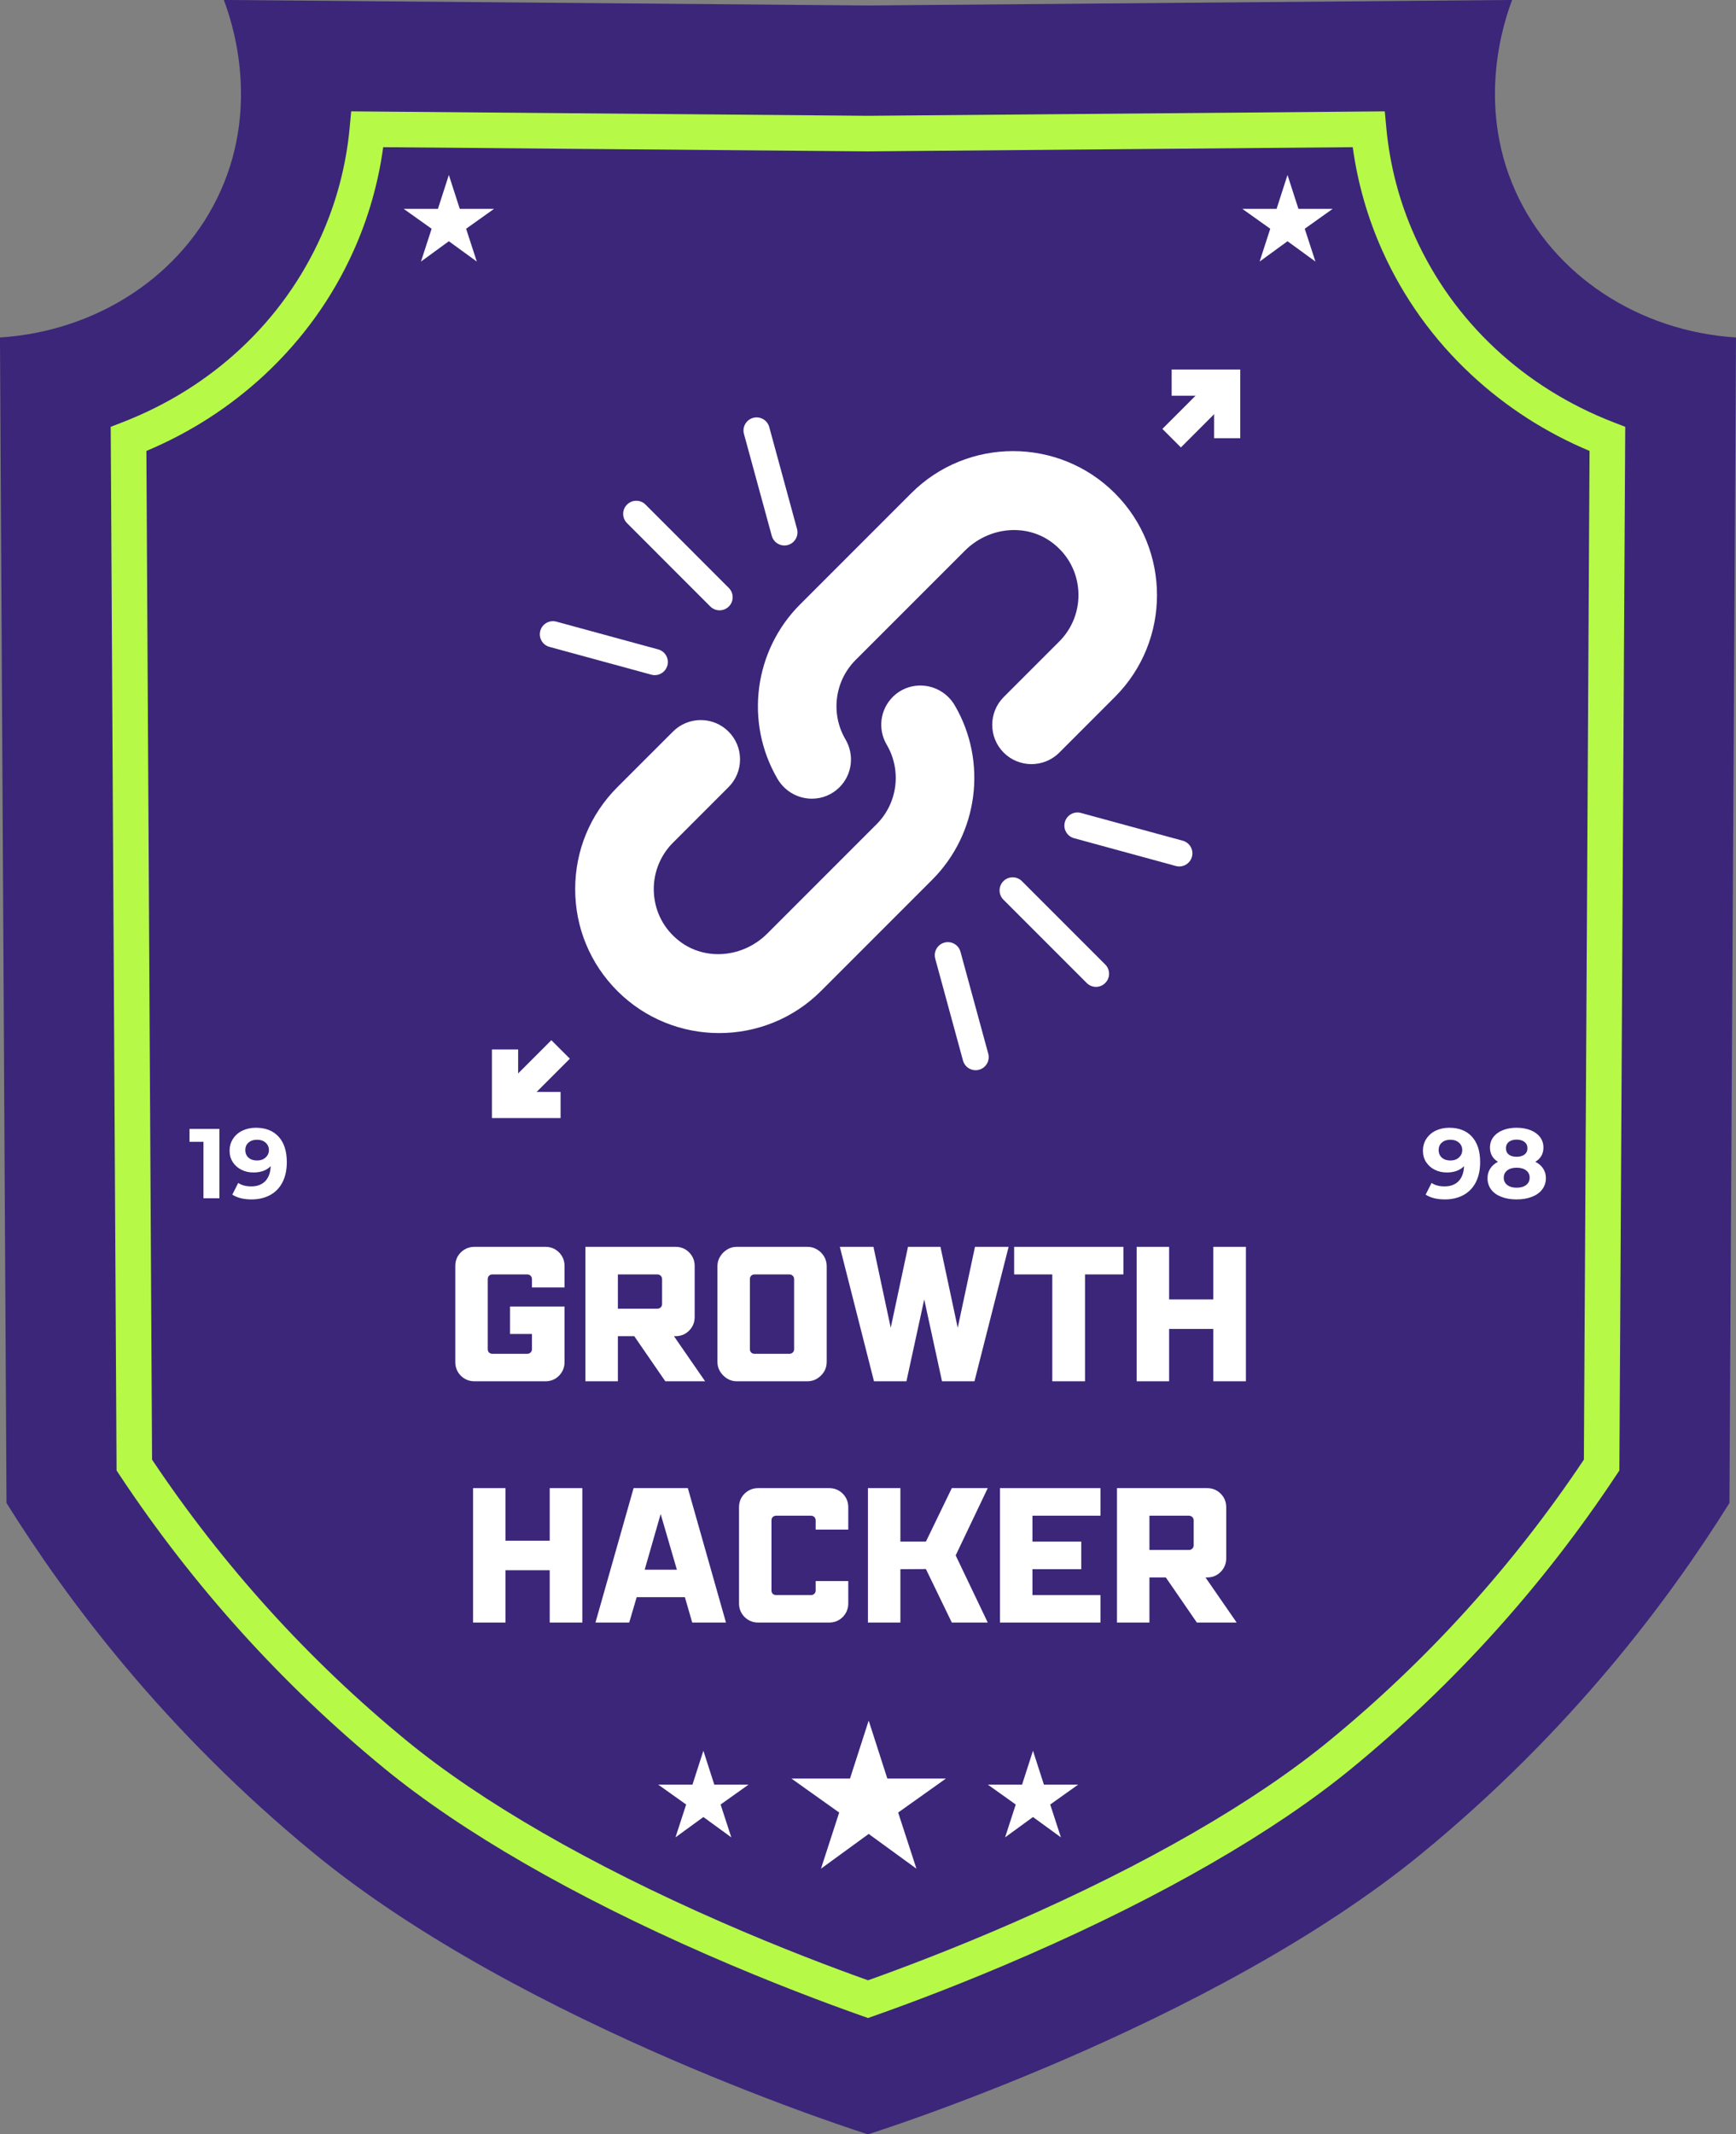 <svg xmlns="http://www.w3.org/2000/svg" xmlns:xlink="http://www.w3.org/1999/xlink" zoomAndPan="magnify" preserveAspectRatio="xMidYMid meet" version="1.2" viewBox="82.09 57.95 210.53 258.74"><rect x="82.09" y="57.95" width="210.53" height="258.74" fill="#808080" stroke="none"/><defs><clipPath id="aec83e3fdd"><path d="M 82.078 57.949 L 292.828 57.949 L 292.828 316.699 L 82.078 316.699 Z M 82.078 57.949 "></path></clipPath><clipPath id="4dc6c663be"><path d="M 178.062 266.531 L 196.812 266.531 L 196.812 284.531 L 178.062 284.531 Z M 178.062 266.531 "></path></clipPath><clipPath id="1d5a270945"><path d="M 201.883 270.188 L 213 270.188 L 213 280.688 L 201.883 280.688 Z M 201.883 270.188 "></path></clipPath><clipPath id="c8a38667e1"><path d="M 161.91 270.188 L 173 270.188 L 173 280.688 L 161.91 280.688 Z M 161.91 270.188 "></path></clipPath><clipPath id="b3aa4b4880"><path d="M 232.75 79.16 L 244 79.16 L 244 89.66 L 232.75 89.66 Z M 232.75 79.16 "></path></clipPath><clipPath id="a4835696ff"><path d="M 131.047 79.16 L 142.297 79.16 L 142.297 89.66 L 131.047 89.66 Z M 131.047 79.16 "></path></clipPath><clipPath id="11bfee6406"><path d="M 224 102.742 L 232.5 102.742 L 232.5 111.102 L 224 111.102 Z M 224 102.742 "></path></clipPath><clipPath id="0bc8c9e82e"><path d="M 141.75 185 L 150.109 185 L 150.109 193.492 L 141.75 193.492 Z M 141.75 185 "></path></clipPath></defs><g id="b6edfe9fdd"><g clip-rule="nonzero" clip-path="url(#aec83e3fdd)"><path style=" stroke:none;fill-rule:nonzero;fill:#3b267a;fill-opacity:1;" d="M 265.871 81.121 C 261.023 70.34 264.625 60.172 265.473 57.945 C 239.434 58.172 213.391 58.395 187.352 58.617 C 161.312 58.395 135.273 58.172 109.23 57.945 C 110.078 60.172 113.684 70.34 108.832 81.121 C 104.258 91.301 93.914 98.102 82.086 98.863 C 82.348 145.965 82.613 193.062 82.879 240.16 C 90.207 251.887 102.051 267.773 120.223 282.668 C 145.859 303.68 187.336 316.691 187.352 316.688 C 187.367 316.691 228.844 303.68 254.48 282.668 C 272.652 267.773 284.492 251.887 291.824 240.16 C 292.09 193.062 292.355 145.965 292.617 98.863 C 280.789 98.102 270.445 91.301 265.871 81.121 Z M 265.871 81.121 "></path></g><path style=" stroke:none;fill-rule:nonzero;fill:#b6f947;fill-opacity:1;" d="M 187.359 302.59 L 186.641 302.336 C 182.348 300.82 175.605 298.305 167.871 294.926 C 151.613 287.82 138.066 280.008 128.699 272.328 C 116.301 262.168 105.496 250.195 96.582 236.75 L 96.227 236.211 L 95.516 109.691 L 96.902 109.156 C 107.816 104.941 116.383 96.934 121.027 86.605 C 122.902 82.434 124.07 77.996 124.496 73.422 L 124.68 71.449 L 187.352 71.988 L 250.027 71.449 L 250.211 73.422 C 250.633 77.996 251.801 82.434 253.676 86.602 C 258.32 96.934 266.891 104.941 277.801 109.156 L 279.188 109.691 L 278.477 236.211 L 278.121 236.746 C 269.211 250.195 258.406 262.164 246.008 272.328 C 236.633 280.012 223.074 287.828 206.801 294.938 C 199.004 298.348 192.312 300.844 188.074 302.336 Z M 100.531 234.898 C 109.137 247.77 119.531 259.238 131.43 268.992 C 140.5 276.422 153.695 284.023 169.598 290.973 C 176.793 294.121 183.117 296.504 187.359 298.016 C 191.547 296.523 197.824 294.156 205.074 290.988 C 220.992 284.035 234.199 276.43 243.273 268.992 C 255.176 259.238 265.566 247.77 274.172 234.898 L 274.859 112.617 C 269.527 110.379 264.715 107.277 260.539 103.395 C 255.93 99.109 252.301 94.055 249.742 88.371 C 247.945 84.367 246.734 80.145 246.141 75.793 L 187.352 76.301 L 187.332 76.301 C 187.332 76.301 128.562 75.793 128.562 75.793 C 127.969 80.145 126.762 84.367 124.961 88.371 C 122.406 94.055 118.773 99.109 114.168 103.395 C 109.988 107.277 105.176 110.379 99.844 112.617 Z M 100.531 234.898 "></path><g clip-rule="nonzero" clip-path="url(#4dc6c663be)"><path style=" stroke:none;fill-rule:nonzero;fill:#ffffff;fill-opacity:1;" d="M 187.438 280.273 L 193.23 284.488 L 191.012 277.68 L 196.805 273.559 L 189.699 273.559 L 187.438 266.531 L 185.172 273.559 L 178.066 273.559 L 183.859 277.68 L 181.652 284.488 Z M 187.438 280.273 "></path></g><g clip-rule="nonzero" clip-path="url(#1d5a270945)"><path style=" stroke:none;fill-rule:nonzero;fill:#ffffff;fill-opacity:1;" d="M 207.363 278.223 L 210.75 280.688 L 209.453 276.707 L 212.84 274.297 L 208.688 274.297 L 207.363 270.188 L 206.039 274.297 L 201.887 274.297 L 205.273 276.707 L 203.98 280.688 Z M 207.363 278.223 "></path></g><g clip-rule="nonzero" clip-path="url(#c8a38667e1)"><path style=" stroke:none;fill-rule:nonzero;fill:#ffffff;fill-opacity:1;" d="M 167.391 278.223 L 170.777 280.688 L 169.48 276.707 L 172.867 274.297 L 168.715 274.297 L 167.391 270.188 L 166.066 274.297 L 161.914 274.297 L 165.301 276.707 L 164.008 280.688 Z M 167.391 278.223 "></path></g><g clip-rule="nonzero" clip-path="url(#b3aa4b4880)"><path style=" stroke:none;fill-rule:nonzero;fill:#ffffff;fill-opacity:1;" d="M 238.23 87.195 L 241.617 89.66 L 240.32 85.68 L 243.707 83.27 L 239.555 83.27 L 238.23 79.16 L 236.906 83.27 L 232.75 83.27 L 236.137 85.68 L 234.848 89.66 Z M 238.23 87.195 "></path></g><g clip-rule="nonzero" clip-path="url(#a4835696ff)"><path style=" stroke:none;fill-rule:nonzero;fill:#ffffff;fill-opacity:1;" d="M 136.523 87.195 L 139.914 89.66 L 138.617 85.68 L 142.004 83.27 L 137.848 83.27 L 136.523 79.16 L 135.199 83.27 L 131.047 83.27 L 134.434 85.68 L 133.141 89.66 Z M 136.523 87.195 "></path></g><path style=" stroke:none;fill-rule:nonzero;fill:#ffffff;fill-opacity:1;" d="M 180.562 154.773 C 180.355 154.773 180.148 154.762 179.941 154.734 C 178.438 154.539 177.137 153.668 176.367 152.348 C 172.387 145.508 173.52 136.82 179.121 131.219 L 192.594 117.746 C 199.406 110.934 210.484 110.934 217.293 117.746 C 224.105 124.555 224.105 135.637 217.293 142.445 L 210.551 149.191 C 208.691 151.047 205.672 151.047 203.812 149.191 C 201.957 147.332 201.957 144.312 203.812 142.453 L 210.559 135.707 C 212.168 134.098 213.008 131.867 212.863 129.586 C 212.715 127.273 211.617 125.215 209.766 123.785 C 206.637 121.367 202.047 121.766 199.098 124.715 L 185.855 137.953 C 183.301 140.512 182.793 144.477 184.629 147.594 C 185.73 149.473 185.434 151.852 183.902 153.383 C 183.004 154.281 181.812 154.773 180.562 154.773 "></path><path style=" stroke:none;fill-rule:nonzero;fill:#ffffff;fill-opacity:1;" d="M 169.309 183.188 C 164.836 183.188 160.363 181.488 156.957 178.082 C 153.66 174.781 151.844 170.398 151.844 165.73 C 151.844 161.066 153.66 156.68 156.957 153.379 L 163.703 146.637 C 165.559 144.777 168.582 144.777 170.441 146.637 C 171.34 147.535 171.836 148.73 171.836 150.004 C 171.836 151.277 171.34 152.473 170.441 153.371 L 163.695 160.117 C 162.086 161.727 161.242 163.961 161.391 166.242 C 161.539 168.555 162.637 170.613 164.484 172.039 C 167.617 174.461 172.207 174.062 175.156 171.109 L 188.395 157.871 C 190.953 155.312 191.457 151.348 189.625 148.23 C 188.52 146.355 188.82 143.973 190.352 142.445 C 191.398 141.395 192.852 140.91 194.312 141.094 C 195.812 141.289 197.117 142.156 197.887 143.477 C 201.867 150.316 200.734 159.008 195.133 164.609 L 181.66 178.082 C 178.254 181.484 173.781 183.188 169.309 183.188 "></path><path style=" stroke:none;fill-rule:nonzero;fill:#ffffff;fill-opacity:1;" d="M 225.301 112.191 L 223.055 109.945 L 228.668 104.332 L 230.914 106.578 L 225.301 112.191 "></path><g clip-rule="nonzero" clip-path="url(#11bfee6406)"><path style=" stroke:none;fill-rule:nonzero;fill:#ffffff;fill-opacity:1;" d="M 232.504 111.07 L 229.328 111.07 L 229.328 105.922 L 224.18 105.922 L 224.18 102.746 L 232.504 102.746 L 232.504 111.07 "></path></g><path style=" stroke:none;fill-rule:nonzero;fill:#ffffff;fill-opacity:1;" d="M 145.582 191.906 L 143.34 189.664 L 148.953 184.051 L 151.199 186.293 L 145.582 191.906 "></path><g clip-rule="nonzero" clip-path="url(#0bc8c9e82e)"><path style=" stroke:none;fill-rule:nonzero;fill:#ffffff;fill-opacity:1;" d="M 150.074 193.496 L 141.75 193.496 L 141.75 185.172 L 144.926 185.172 L 144.926 190.32 L 150.074 190.32 L 150.074 193.496 "></path></g><path style=" stroke:none;fill-rule:nonzero;fill:#ffffff;fill-opacity:1;" d="M 169.355 131.938 C 168.949 131.938 168.543 131.781 168.23 131.473 L 158.129 121.367 C 157.508 120.746 157.508 119.742 158.129 119.121 C 158.746 118.5 159.754 118.5 160.375 119.121 L 170.477 129.227 C 171.098 129.848 171.098 130.852 170.477 131.473 C 170.168 131.781 169.762 131.938 169.355 131.938 "></path><path style=" stroke:none;fill-rule:nonzero;fill:#ffffff;fill-opacity:1;" d="M 177.215 124.078 C 176.516 124.078 175.875 123.613 175.684 122.906 L 172.312 110.555 C 172.082 109.711 172.582 108.836 173.43 108.605 C 174.277 108.375 175.148 108.875 175.379 109.719 L 178.746 122.07 C 178.977 122.918 178.477 123.789 177.633 124.023 C 177.492 124.059 177.352 124.078 177.215 124.078 "></path><path style=" stroke:none;fill-rule:nonzero;fill:#ffffff;fill-opacity:1;" d="M 161.496 139.797 C 161.359 139.797 161.219 139.777 161.078 139.738 L 148.727 136.371 C 147.879 136.141 147.383 135.27 147.613 134.422 C 147.844 133.578 148.719 133.082 149.562 133.309 L 161.914 136.676 C 162.758 136.906 163.258 137.781 163.027 138.625 C 162.836 139.332 162.195 139.797 161.496 139.797 "></path><path style=" stroke:none;fill-rule:nonzero;fill:#ffffff;fill-opacity:1;" d="M 215.004 177.586 C 214.598 177.586 214.191 177.43 213.879 177.117 L 203.777 167.016 C 203.156 166.395 203.156 165.391 203.777 164.77 C 204.395 164.148 205.402 164.148 206.02 164.77 L 216.125 174.875 C 216.746 175.492 216.746 176.5 216.125 177.117 C 215.816 177.43 215.41 177.586 215.004 177.586 "></path><path style=" stroke:none;fill-rule:nonzero;fill:#ffffff;fill-opacity:1;" d="M 225.109 162.988 C 224.969 162.988 224.832 162.969 224.691 162.934 L 212.34 159.562 C 211.492 159.332 210.996 158.461 211.227 157.613 C 211.457 156.77 212.328 156.27 213.176 156.5 L 225.527 159.867 C 226.371 160.098 226.871 160.973 226.641 161.816 C 226.445 162.523 225.809 162.988 225.109 162.988 "></path><path style=" stroke:none;fill-rule:nonzero;fill:#ffffff;fill-opacity:1;" d="M 200.406 187.691 C 199.707 187.691 199.066 187.227 198.875 186.52 L 195.508 174.168 C 195.277 173.324 195.773 172.449 196.621 172.219 C 197.469 171.988 198.34 172.484 198.57 173.332 L 201.938 185.684 C 202.168 186.531 201.672 187.402 200.824 187.633 C 200.684 187.672 200.543 187.691 200.406 187.691 "></path><g style="fill:#ffffff;fill-opacity:1;"><g transform="translate(136.132, 225.398)"><path style="stroke:none" d="M 3.5 -16.297 L 12.109 -16.297 C 12.754 -16.297 13.301 -16.07 13.75 -15.625 C 14.195 -15.176 14.422 -14.625 14.422 -13.969 L 14.422 -11.375 L 10.469 -11.375 L 10.469 -12.391 C 10.469 -12.555 10.41 -12.691 10.297 -12.797 C 10.191 -12.898 10.051 -12.953 9.875 -12.953 L 5.688 -12.953 C 5.52 -12.953 5.379 -12.898 5.266 -12.797 C 5.16 -12.691 5.109 -12.555 5.109 -12.391 L 5.109 -3.891 C 5.109 -3.723 5.16 -3.586 5.266 -3.484 C 5.379 -3.379 5.52 -3.328 5.688 -3.328 L 9.875 -3.328 C 10.051 -3.328 10.191 -3.379 10.297 -3.484 C 10.41 -3.586 10.469 -3.723 10.469 -3.891 L 10.469 -5.734 L 7.812 -5.734 L 7.812 -9.062 L 14.422 -9.062 L 14.422 -2.328 C 14.422 -1.68 14.195 -1.129 13.75 -0.672 C 13.301 -0.223 12.754 0 12.109 0 L 3.5 0 C 2.852 0 2.301 -0.223 1.844 -0.672 C 1.395 -1.129 1.172 -1.68 1.172 -2.328 L 1.172 -13.969 C 1.172 -14.625 1.395 -15.176 1.844 -15.625 C 2.301 -16.07 2.852 -16.297 3.5 -16.297 Z M 3.5 -16.297 "></path></g></g><g style="fill:#ffffff;fill-opacity:1;"><g transform="translate(151.913, 225.398)"><path style="stroke:none" d="M 1.172 -16.297 L 12.109 -16.297 C 12.754 -16.297 13.301 -16.07 13.75 -15.625 C 14.195 -15.176 14.422 -14.625 14.422 -13.969 L 14.422 -7.781 C 14.422 -7.145 14.195 -6.598 13.75 -6.141 C 13.301 -5.691 12.754 -5.469 12.109 -5.469 L 11.906 -5.469 L 15.688 0 L 10.859 0 L 7.094 -5.469 L 5.109 -5.469 L 5.109 0 L 1.172 0 Z M 5.109 -8.797 L 9.875 -8.797 C 10.051 -8.797 10.191 -8.848 10.297 -8.953 C 10.41 -9.055 10.469 -9.191 10.469 -9.359 L 10.469 -12.391 C 10.469 -12.555 10.41 -12.691 10.297 -12.797 C 10.191 -12.898 10.051 -12.953 9.875 -12.953 L 5.109 -12.953 Z M 5.109 -8.797 "></path></g></g><g style="fill:#ffffff;fill-opacity:1;"><g transform="translate(167.924, 225.398)"><path style="stroke:none" d="M 3.5 -16.297 L 12.109 -16.297 C 12.523 -16.297 12.91 -16.188 13.266 -15.969 C 13.617 -15.758 13.898 -15.477 14.109 -15.125 C 14.316 -14.77 14.422 -14.383 14.422 -13.969 L 14.422 -2.328 C 14.422 -1.91 14.316 -1.523 14.109 -1.172 C 13.898 -0.828 13.617 -0.547 13.266 -0.328 C 12.91 -0.109 12.523 0 12.109 0 L 3.5 0 C 3.082 0 2.695 -0.109 2.344 -0.328 C 2 -0.547 1.719 -0.828 1.5 -1.172 C 1.281 -1.523 1.172 -1.91 1.172 -2.328 L 1.172 -13.969 C 1.172 -14.383 1.281 -14.77 1.5 -15.125 C 1.719 -15.477 2 -15.758 2.344 -15.969 C 2.695 -16.188 3.082 -16.297 3.5 -16.297 Z M 5.688 -12.953 C 5.52 -12.953 5.379 -12.898 5.266 -12.797 C 5.16 -12.691 5.109 -12.555 5.109 -12.391 L 5.109 -3.891 C 5.109 -3.723 5.16 -3.586 5.266 -3.484 C 5.379 -3.379 5.52 -3.328 5.688 -3.328 L 9.875 -3.328 C 10.051 -3.328 10.191 -3.379 10.297 -3.484 C 10.41 -3.586 10.469 -3.723 10.469 -3.891 L 10.469 -12.391 C 10.469 -12.555 10.41 -12.691 10.297 -12.797 C 10.191 -12.898 10.051 -12.953 9.875 -12.953 Z M 5.688 -12.953 "></path></g></g><g style="fill:#ffffff;fill-opacity:1;"><g transform="translate(183.705, 225.398)"><path style="stroke:none" d="M 0.234 -16.297 L 4.312 -16.297 L 6.406 -6.484 L 8.5 -16.297 L 12.438 -16.297 L 14.531 -6.484 L 16.625 -16.297 L 20.703 -16.297 L 16.562 0 L 12.625 0 L 10.469 -9.922 L 8.312 0 L 4.375 0 Z M 0.234 -16.297 "></path></g></g><g style="fill:#ffffff;fill-opacity:1;"><g transform="translate(204.844, 225.398)"><path style="stroke:none" d="M 0.234 -16.297 L 13.484 -16.297 L 13.484 -12.953 L 8.828 -12.953 L 8.828 0 L 4.859 0 L 4.859 -12.953 L 0.234 -12.953 Z M 0.234 -16.297 "></path></g></g><g style="fill:#ffffff;fill-opacity:1;"><g transform="translate(218.763, 225.398)"><path style="stroke:none" d="M 1.172 -16.297 L 5.109 -16.297 L 5.109 -9.922 L 10.469 -9.922 L 10.469 -16.297 L 14.422 -16.297 L 14.422 0 L 10.469 0 L 10.469 -6.344 L 5.109 -6.344 L 5.109 0 L 1.172 0 Z M 1.172 -16.297 "></path></g></g><g style="fill:#ffffff;fill-opacity:1;"><g transform="translate(138.288, 254.648)"><path style="stroke:none" d="M 1.172 -16.297 L 5.109 -16.297 L 5.109 -9.922 L 10.469 -9.922 L 10.469 -16.297 L 14.422 -16.297 L 14.422 0 L 10.469 0 L 10.469 -6.344 L 5.109 -6.344 L 5.109 0 L 1.172 0 Z M 1.172 -16.297 "></path></g></g><g style="fill:#ffffff;fill-opacity:1;"><g transform="translate(154.069, 254.648)"><path style="stroke:none" d="M 4.859 -16.297 L 11.438 -16.297 L 16.062 0 L 11.969 0 L 11.078 -3.078 L 5.234 -3.078 L 4.328 0 L 0.234 0 Z M 6.203 -6.406 L 10.109 -6.406 L 8.141 -13.156 Z M 6.203 -6.406 "></path></g></g><g style="fill:#ffffff;fill-opacity:1;"><g transform="translate(170.541, 254.648)"><path style="stroke:none" d="M 3.5 -16.297 L 12.109 -16.297 C 12.754 -16.297 13.301 -16.07 13.75 -15.625 C 14.195 -15.176 14.422 -14.625 14.422 -13.969 L 14.422 -11.266 L 10.469 -11.266 L 10.469 -12.391 C 10.469 -12.555 10.41 -12.691 10.297 -12.797 C 10.191 -12.898 10.051 -12.953 9.875 -12.953 L 5.688 -12.953 C 5.52 -12.953 5.379 -12.898 5.266 -12.797 C 5.16 -12.691 5.109 -12.555 5.109 -12.391 L 5.109 -3.891 C 5.109 -3.723 5.16 -3.586 5.266 -3.484 C 5.379 -3.379 5.52 -3.328 5.688 -3.328 L 9.875 -3.328 C 10.051 -3.328 10.191 -3.379 10.297 -3.484 C 10.41 -3.586 10.469 -3.723 10.469 -3.891 L 10.469 -5.031 L 14.422 -5.031 L 14.422 -2.328 C 14.422 -1.68 14.195 -1.129 13.75 -0.672 C 13.301 -0.223 12.754 0 12.109 0 L 3.5 0 C 2.852 0 2.301 -0.223 1.844 -0.672 C 1.395 -1.129 1.172 -1.68 1.172 -2.328 L 1.172 -13.969 C 1.172 -14.625 1.395 -15.176 1.844 -15.625 C 2.301 -16.07 2.852 -16.297 3.5 -16.297 Z M 3.5 -16.297 "></path></g></g><g style="fill:#ffffff;fill-opacity:1;"><g transform="translate(186.175, 254.648)"><path style="stroke:none" d="M 1.172 -16.297 L 5.109 -16.297 L 5.109 -9.812 L 8.203 -9.812 L 11.344 -16.297 L 15.703 -16.297 L 11.812 -8.141 L 15.703 0 L 11.344 0 L 8.203 -6.484 L 5.109 -6.469 L 5.109 0 L 1.172 0 Z M 1.172 -16.297 "></path></g></g><g style="fill:#ffffff;fill-opacity:1;"><g transform="translate(202.187, 254.648)"><path style="stroke:none" d="M 1.172 -16.297 L 13.359 -16.297 L 13.359 -12.953 L 5.109 -12.953 L 5.109 -9.812 L 11.031 -9.812 L 11.031 -6.469 L 5.109 -6.469 L 5.109 -3.328 L 13.359 -3.328 L 13.359 0 L 1.172 0 Z M 1.172 -16.297 "></path></g></g><g style="fill:#ffffff;fill-opacity:1;"><g transform="translate(216.377, 254.648)"><path style="stroke:none" d="M 1.172 -16.297 L 12.109 -16.297 C 12.754 -16.297 13.301 -16.07 13.75 -15.625 C 14.195 -15.176 14.422 -14.625 14.422 -13.969 L 14.422 -7.781 C 14.422 -7.145 14.195 -6.598 13.75 -6.141 C 13.301 -5.691 12.754 -5.469 12.109 -5.469 L 11.906 -5.469 L 15.688 0 L 10.859 0 L 7.094 -5.469 L 5.109 -5.469 L 5.109 0 L 1.172 0 Z M 5.109 -8.797 L 9.875 -8.797 C 10.051 -8.797 10.191 -8.848 10.297 -8.953 C 10.41 -9.055 10.469 -9.191 10.469 -9.359 L 10.469 -12.391 C 10.469 -12.555 10.41 -12.691 10.297 -12.797 C 10.191 -12.898 10.051 -12.953 9.875 -12.953 L 5.109 -12.953 Z M 5.109 -8.797 "></path></g></g><g style="fill:#ffffff;fill-opacity:1;"><g transform="translate(104.996, 203.212)"><path style="stroke:none" d="M 3.703 -8.406 L 3.703 0 L 1.766 0 L 1.766 -6.844 L 0.078 -6.844 L 0.078 -8.406 Z M 3.703 -8.406 "></path></g></g><g style="fill:#ffffff;fill-opacity:1;"><g transform="translate(109.7, 203.212)"><path style="stroke:none" d="M 3.422 -8.547 C 4.598 -8.547 5.516 -8.188 6.172 -7.469 C 6.836 -6.75 7.172 -5.719 7.172 -4.375 C 7.172 -3.426 6.992 -2.609 6.641 -1.922 C 6.285 -1.242 5.781 -0.727 5.125 -0.375 C 4.477 -0.031 3.734 0.141 2.891 0.141 C 2.441 0.141 2.016 0.094 1.609 0 C 1.203 -0.102 0.852 -0.25 0.562 -0.438 L 1.281 -1.859 C 1.688 -1.578 2.211 -1.438 2.859 -1.438 C 3.566 -1.438 4.129 -1.645 4.547 -2.062 C 4.961 -2.488 5.188 -3.098 5.219 -3.891 C 4.719 -3.379 4.02 -3.125 3.125 -3.125 C 2.594 -3.125 2.109 -3.234 1.672 -3.453 C 1.234 -3.672 0.883 -3.977 0.625 -4.375 C 0.363 -4.77 0.234 -5.227 0.234 -5.75 C 0.234 -6.312 0.375 -6.801 0.656 -7.219 C 0.938 -7.645 1.316 -7.973 1.797 -8.203 C 2.285 -8.43 2.828 -8.547 3.422 -8.547 Z M 3.562 -4.578 C 3.988 -4.578 4.332 -4.695 4.594 -4.938 C 4.863 -5.176 5 -5.477 5 -5.844 C 5 -6.207 4.867 -6.504 4.609 -6.734 C 4.348 -6.973 3.992 -7.094 3.547 -7.094 C 3.129 -7.094 2.789 -6.977 2.531 -6.75 C 2.27 -6.531 2.141 -6.227 2.141 -5.844 C 2.141 -5.457 2.27 -5.148 2.531 -4.922 C 2.789 -4.691 3.133 -4.578 3.562 -4.578 Z M 3.562 -4.578 "></path></g></g><g style="fill:#ffffff;fill-opacity:1;"><g transform="translate(254.42, 203.212)"><path style="stroke:none" d="M 3.422 -8.547 C 4.598 -8.547 5.516 -8.188 6.172 -7.469 C 6.836 -6.75 7.172 -5.719 7.172 -4.375 C 7.172 -3.426 6.992 -2.609 6.641 -1.922 C 6.285 -1.242 5.781 -0.727 5.125 -0.375 C 4.477 -0.031 3.734 0.141 2.891 0.141 C 2.441 0.141 2.016 0.094 1.609 0 C 1.203 -0.102 0.852 -0.25 0.562 -0.438 L 1.281 -1.859 C 1.688 -1.578 2.211 -1.438 2.859 -1.438 C 3.566 -1.438 4.129 -1.645 4.547 -2.062 C 4.961 -2.488 5.188 -3.098 5.219 -3.891 C 4.719 -3.379 4.02 -3.125 3.125 -3.125 C 2.594 -3.125 2.109 -3.234 1.672 -3.453 C 1.234 -3.672 0.883 -3.977 0.625 -4.375 C 0.363 -4.77 0.234 -5.227 0.234 -5.75 C 0.234 -6.312 0.375 -6.801 0.656 -7.219 C 0.938 -7.645 1.316 -7.973 1.797 -8.203 C 2.285 -8.43 2.828 -8.547 3.422 -8.547 Z M 3.562 -4.578 C 3.988 -4.578 4.332 -4.695 4.594 -4.938 C 4.863 -5.176 5 -5.477 5 -5.844 C 5 -6.207 4.867 -6.504 4.609 -6.734 C 4.348 -6.973 3.992 -7.094 3.547 -7.094 C 3.129 -7.094 2.789 -6.977 2.531 -6.75 C 2.27 -6.531 2.141 -6.227 2.141 -5.844 C 2.141 -5.457 2.27 -5.148 2.531 -4.922 C 2.789 -4.691 3.133 -4.578 3.562 -4.578 Z M 3.562 -4.578 "></path></g></g><g style="fill:#ffffff;fill-opacity:1;"><g transform="translate(262.064, 203.212)"><path style="stroke:none" d="M 6.219 -4.422 C 6.633 -4.211 6.953 -3.938 7.172 -3.594 C 7.391 -3.258 7.5 -2.875 7.5 -2.438 C 7.5 -1.914 7.348 -1.457 7.047 -1.062 C 6.754 -0.676 6.336 -0.379 5.797 -0.172 C 5.266 0.035 4.648 0.141 3.953 0.141 C 3.242 0.141 2.625 0.035 2.094 -0.172 C 1.562 -0.379 1.148 -0.676 0.859 -1.062 C 0.566 -1.457 0.422 -1.914 0.422 -2.438 C 0.422 -2.875 0.531 -3.258 0.75 -3.594 C 0.969 -3.938 1.281 -4.211 1.688 -4.422 C 1.375 -4.609 1.133 -4.848 0.969 -5.141 C 0.801 -5.43 0.719 -5.766 0.719 -6.141 C 0.719 -6.629 0.852 -7.051 1.125 -7.406 C 1.395 -7.77 1.773 -8.051 2.266 -8.25 C 2.754 -8.445 3.316 -8.547 3.953 -8.547 C 4.586 -8.547 5.148 -8.445 5.641 -8.25 C 6.141 -8.051 6.523 -7.77 6.797 -7.406 C 7.066 -7.051 7.203 -6.629 7.203 -6.141 C 7.203 -5.766 7.117 -5.43 6.953 -5.141 C 6.785 -4.848 6.539 -4.609 6.219 -4.422 Z M 3.953 -7.109 C 3.555 -7.109 3.238 -7.016 3 -6.828 C 2.77 -6.641 2.656 -6.383 2.656 -6.062 C 2.656 -5.738 2.77 -5.484 3 -5.297 C 3.227 -5.117 3.547 -5.031 3.953 -5.031 C 4.348 -5.031 4.664 -5.117 4.906 -5.297 C 5.145 -5.484 5.266 -5.738 5.266 -6.062 C 5.266 -6.383 5.145 -6.641 4.906 -6.828 C 4.664 -7.016 4.348 -7.109 3.953 -7.109 Z M 3.953 -1.281 C 4.441 -1.281 4.828 -1.391 5.109 -1.609 C 5.391 -1.828 5.531 -2.125 5.531 -2.5 C 5.531 -2.863 5.391 -3.156 5.109 -3.375 C 4.828 -3.594 4.441 -3.703 3.953 -3.703 C 3.473 -3.703 3.094 -3.594 2.812 -3.375 C 2.531 -3.156 2.391 -2.863 2.391 -2.5 C 2.391 -2.125 2.531 -1.828 2.812 -1.609 C 3.094 -1.391 3.473 -1.281 3.953 -1.281 Z M 3.953 -1.281 "></path></g></g></g></svg>